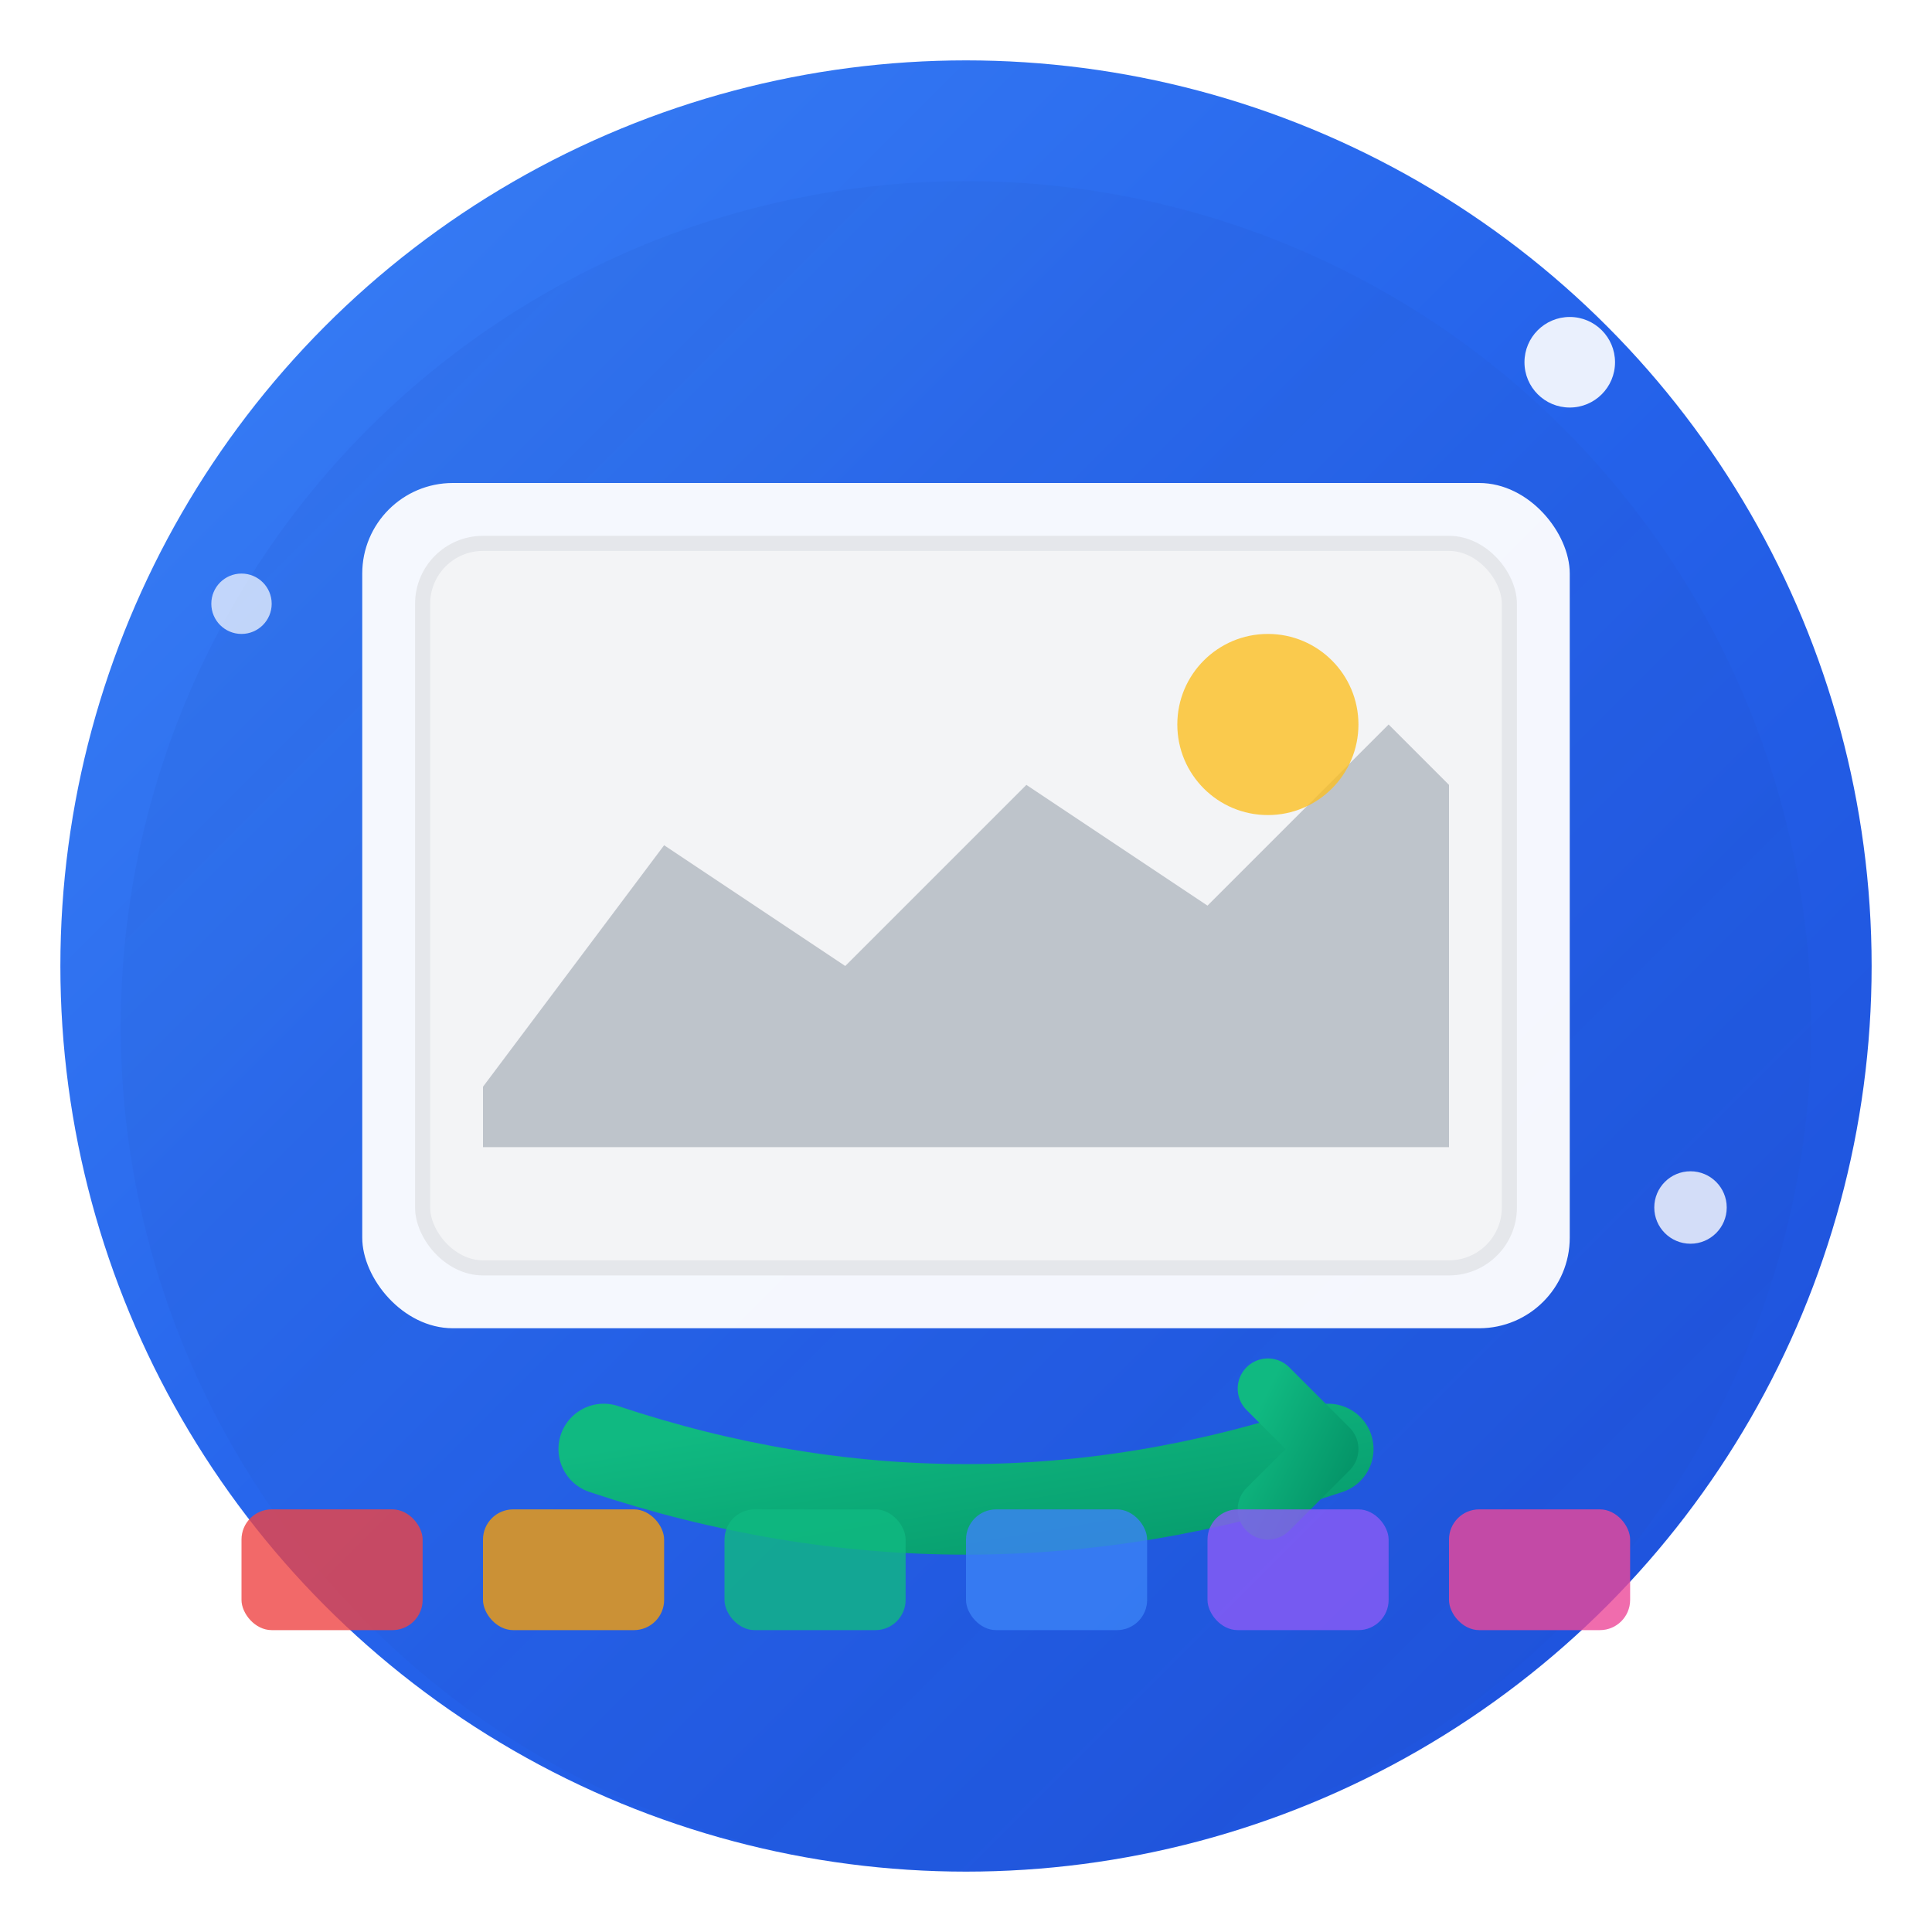 <svg xmlns="http://www.w3.org/2000/svg" viewBox="0 0 64 64" width="64" height="64">
  <defs>
    <!-- Gradient definitions -->
    <linearGradient id="primaryGradient" x1="0%" y1="0%" x2="100%" y2="100%">
      <stop offset="0%" style="stop-color:#3b82f6;stop-opacity:1" />
      <stop offset="50%" style="stop-color:#2563eb;stop-opacity:1" />
      <stop offset="100%" style="stop-color:#1d4ed8;stop-opacity:1" />
    </linearGradient>
    
    <linearGradient id="accentGradient" x1="0%" y1="0%" x2="100%" y2="100%">
      <stop offset="0%" style="stop-color:#10b981;stop-opacity:1" />
      <stop offset="100%" style="stop-color:#059669;stop-opacity:1" />
    </linearGradient>
    
    <linearGradient id="shadowGradient" x1="0%" y1="0%" x2="100%" y2="100%">
      <stop offset="0%" style="stop-color:#1e40af;stop-opacity:0.3" />
      <stop offset="100%" style="stop-color:#1e3a8a;stop-opacity:0.1" />
    </linearGradient>
    
    <!-- Filter for glow effect -->
    <filter id="glow" x="-50%" y="-50%" width="200%" height="200%">
      <feGaussianBlur stdDeviation="2" result="coloredBlur"/>
      <feMerge> 
        <feMergeNode in="coloredBlur"/>
        <feMergeNode in="SourceGraphic"/>
      </feMerge>
    </filter>
  </defs>
  
  <!-- Background circle with gradient -->
  <circle cx="32" cy="32" r="30" fill="url(#primaryGradient)" filter="url(#glow)"/>
  
  <!-- Shadow/depth effect -->
  <circle cx="32" cy="34" r="28" fill="url(#shadowGradient)" opacity="0.3"/>
  
  <!-- Main image frame -->
  <rect x="12" y="16" width="40" height="28" rx="3" ry="3" 
        fill="white" stroke="none" opacity="0.95"/>
  
  <!-- Image content area -->
  <rect x="14" y="18" width="36" height="24" rx="2" ry="2" 
        fill="#f3f4f6" stroke="#e5e7eb" stroke-width="0.5"/>
  
  <!-- Mountain/landscape icon inside image -->
  <path d="M16 36 L22 28 L28 32 L34 26 L40 30 L46 24 L48 26 L48 38 L16 38 Z" 
        fill="#9ca3af" opacity="0.6"/>
  
  <!-- Sun/circle in image -->
  <circle cx="42" cy="24" r="3" fill="#fbbf24" opacity="0.8"/>
  
  <!-- Conversion arrows - curved arrow indicating transformation -->
  <path d="M20 48 Q32 52 44 48" stroke="url(#accentGradient)" 
        stroke-width="3" fill="none" stroke-linecap="round"/>
  
  <!-- Arrow head -->
  <path d="M42 46 L44 48 L42 50" stroke="url(#accentGradient)" 
        stroke-width="2" fill="none" stroke-linecap="round" stroke-linejoin="round"/>
  
  <!-- Format indicators (small rectangles representing different formats) -->
  <rect x="8" y="50" width="6" height="4" rx="1" fill="#ef4444" opacity="0.8"/>
  <rect x="16" y="50" width="6" height="4" rx="1" fill="#f59e0b" opacity="0.8"/>
  <rect x="24" y="50" width="6" height="4" rx="1" fill="#10b981" opacity="0.8"/>
  <rect x="32" y="50" width="6" height="4" rx="1" fill="#3b82f6" opacity="0.8"/>
  <rect x="40" y="50" width="6" height="4" rx="1" fill="#8b5cf6" opacity="0.8"/>
  <rect x="48" y="50" width="6" height="4" rx="1" fill="#ec4899" opacity="0.8"/>
  
  <!-- Sparkle effects for "pro" feeling -->
  <circle cx="52" cy="12" r="1.5" fill="white" opacity="0.9">
    <animate attributeName="opacity" values="0.9;0.3;0.9" dur="2s" repeatCount="indefinite"/>
  </circle>
  <circle cx="8" cy="20" r="1" fill="white" opacity="0.7">
    <animate attributeName="opacity" values="0.7;0.2;0.7" dur="3s" repeatCount="indefinite"/>
  </circle>
  <circle cx="56" cy="40" r="1.2" fill="white" opacity="0.8">
    <animate attributeName="opacity" values="0.8;0.3;0.8" dur="2.5s" repeatCount="indefinite"/>
  </circle>
</svg>
